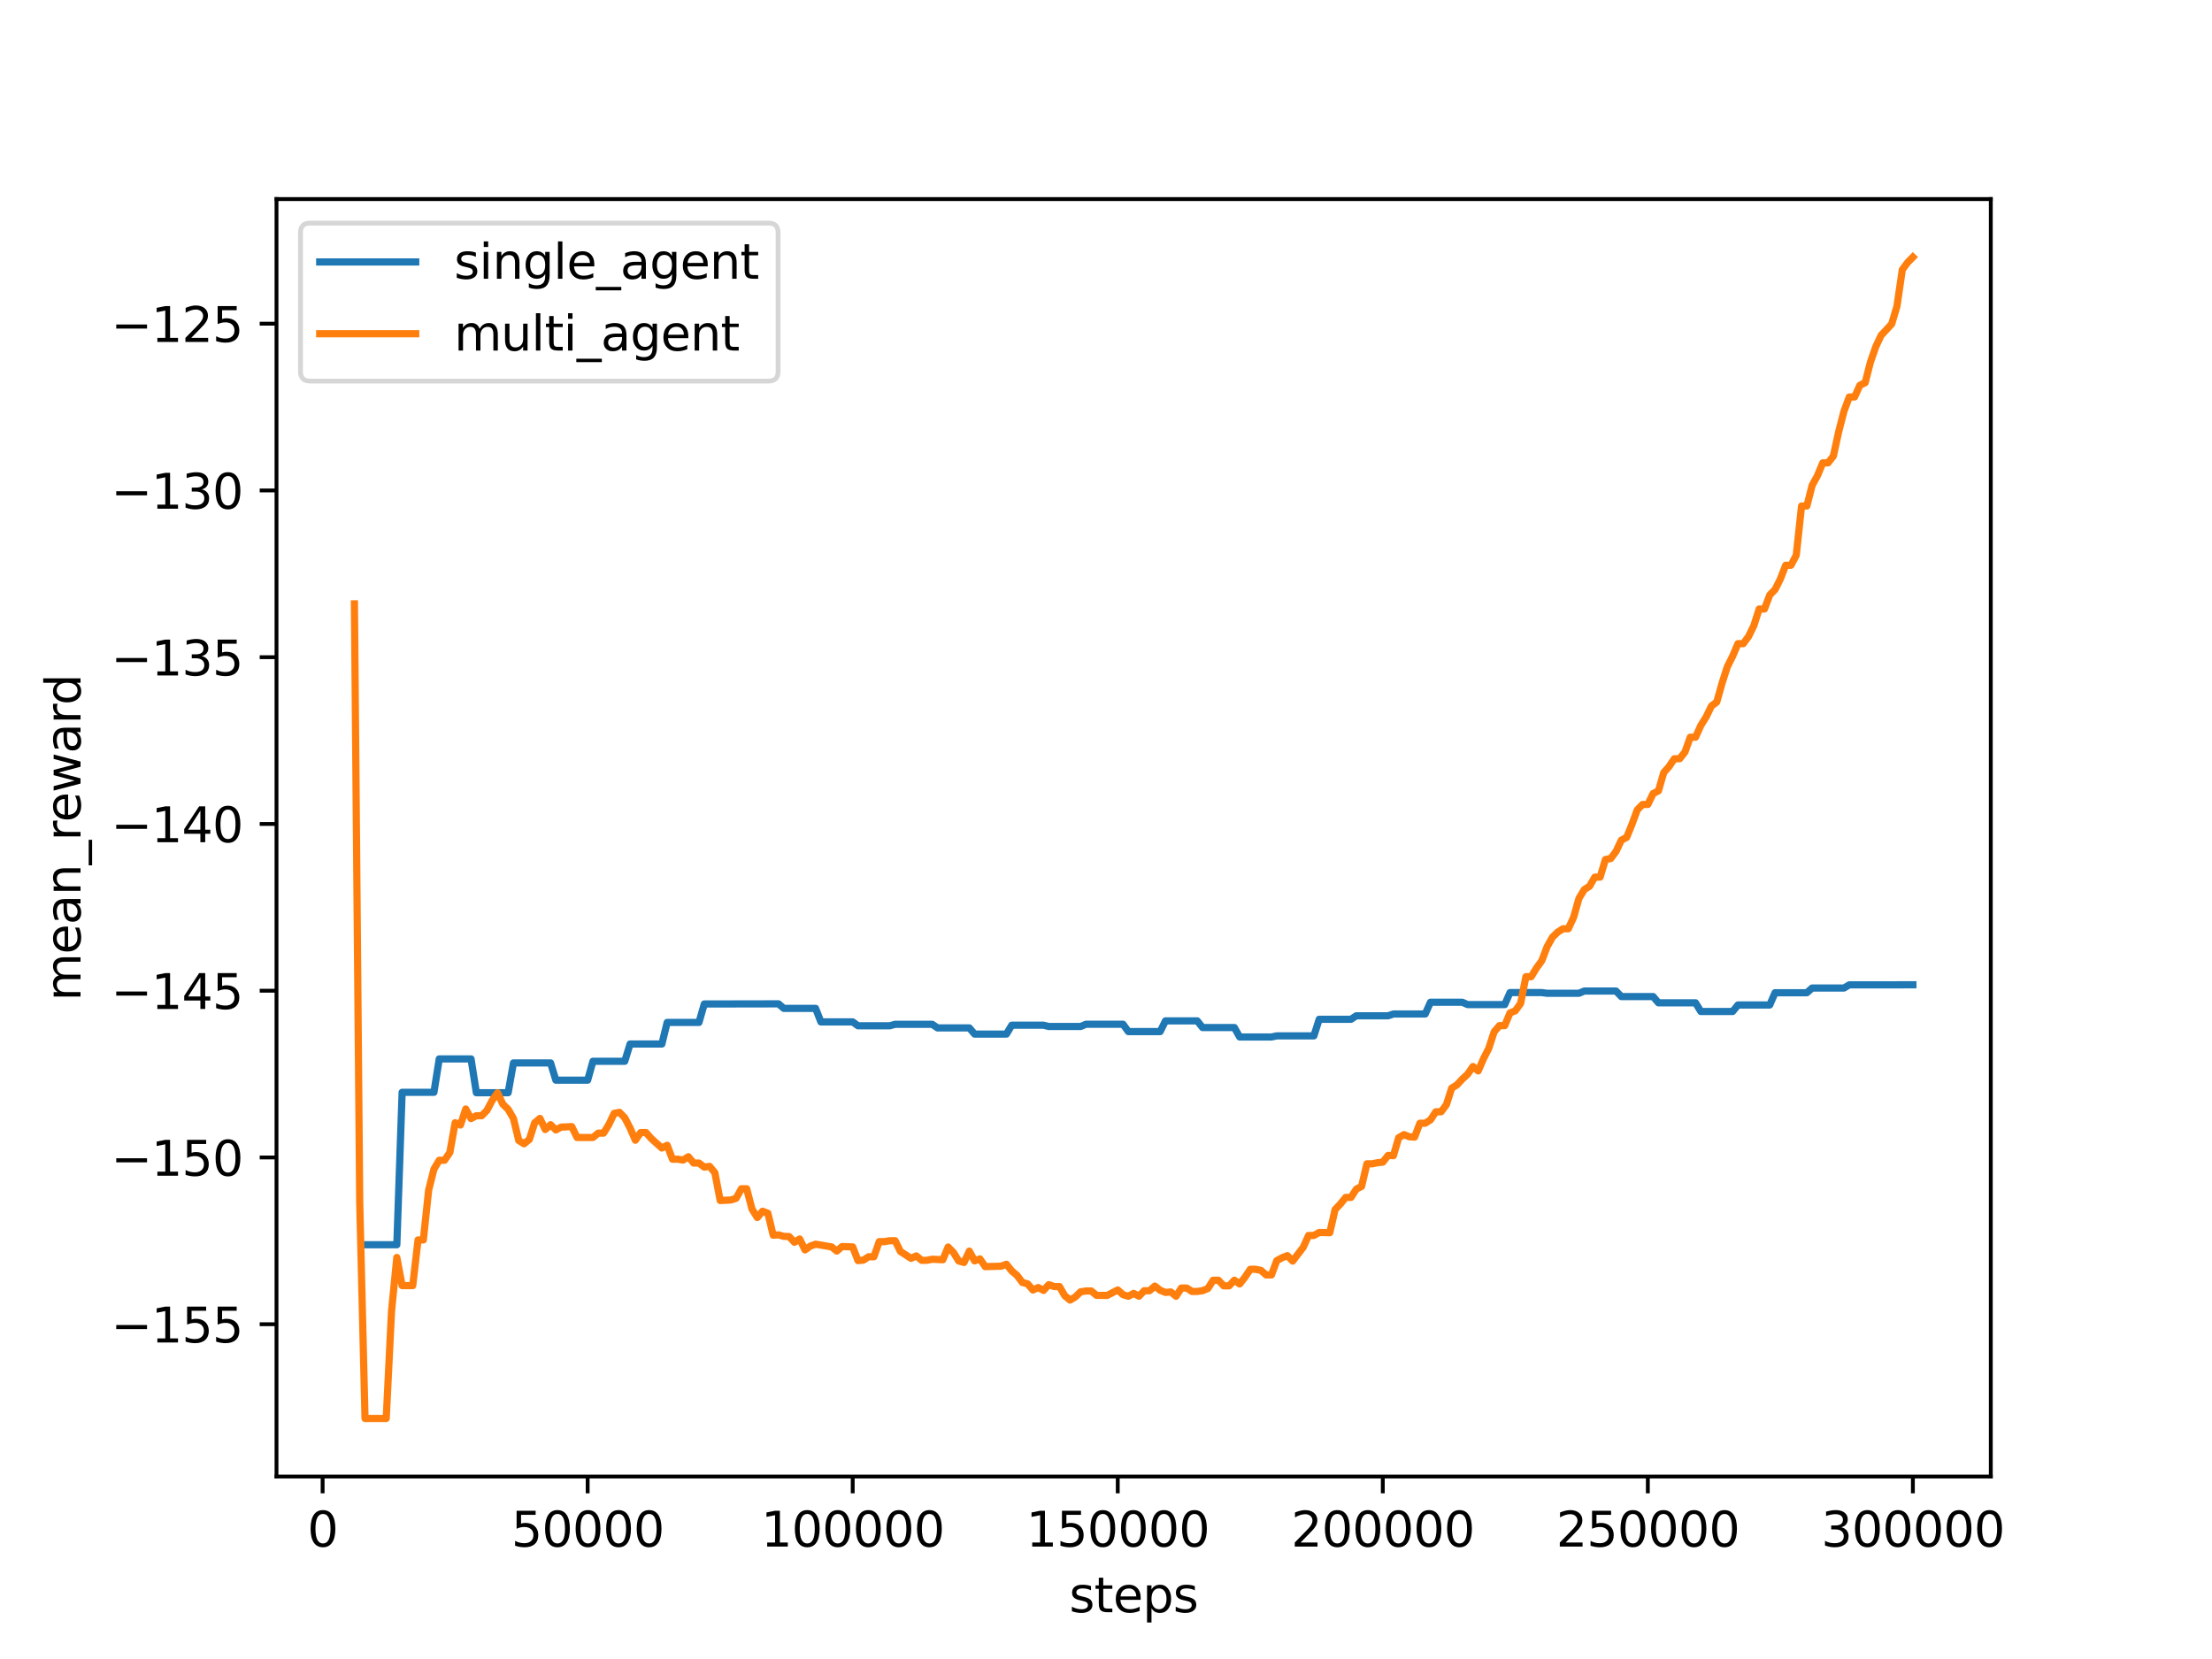 <?xml version="1.0" encoding="utf-8" standalone="no"?>
<!DOCTYPE svg PUBLIC "-//W3C//DTD SVG 1.1//EN"
  "http://www.w3.org/Graphics/SVG/1.1/DTD/svg11.dtd">
<svg xmlns:xlink="http://www.w3.org/1999/xlink" width="460.8pt" height="345.6pt" viewBox="0 0 460.8 345.6" xmlns="http://www.w3.org/2000/svg" version="1.1">
 <defs>
  <style type="text/css">*{stroke-linejoin: round; stroke-linecap: butt}</style>
 </defs>
 <g id="figure_1">
  <g id="patch_1">
   <path d="M 0 345.6 
L 460.8 345.6 
L 460.8 0 
L 0 0 
z
" style="fill: #ffffff"/>
  </g>
  <g id="axes_1">
   <g id="patch_2">
    <path d="M 57.6 307.584 
L 414.72 307.584 
L 414.72 41.472 
L 57.6 41.472 
z
" style="fill: #ffffff"/>
   </g>
   <g id="matplotlib.axis_1">
    <g id="xtick_1">
     <g id="line2d_1">
      <defs>
       <path id="m9f1ada7e0a" d="M 0 0 
L 0 3.5 
" style="stroke: #000000; stroke-width: 0.8"/>
      </defs>
      <g>
       <use xlink:href="#m9f1ada7e0a" x="67.207" y="307.584" style="stroke: #000000; stroke-width: 0.8"/>
      </g>
     </g>
     <g id="text_1">
      <!-- 0 -->
      <g transform="translate(64.026 322.182) scale(0.1 -0.1)">
       <defs>
        <path id="DejaVuSans-30" d="M 2034 4250 
Q 1547 4250 1301 3770 
Q 1056 3291 1056 2328 
Q 1056 1369 1301 889 
Q 1547 409 2034 409 
Q 2525 409 2770 889 
Q 3016 1369 3016 2328 
Q 3016 3291 2770 3770 
Q 2525 4250 2034 4250 
z
M 2034 4750 
Q 2819 4750 3233 4129 
Q 3647 3509 3647 2328 
Q 3647 1150 3233 529 
Q 2819 -91 2034 -91 
Q 1250 -91 836 529 
Q 422 1150 422 2328 
Q 422 3509 836 4129 
Q 1250 4750 2034 4750 
z
" transform="scale(0.016)"/>
       </defs>
       <use xlink:href="#DejaVuSans-30"/>
      </g>
     </g>
    </g>
    <g id="xtick_2">
     <g id="line2d_2">
      <g>
       <use xlink:href="#m9f1ada7e0a" x="122.42" y="307.584" style="stroke: #000000; stroke-width: 0.8"/>
      </g>
     </g>
     <g id="text_2">
      <!-- 50000 -->
      <g transform="translate(106.514 322.182) scale(0.1 -0.1)">
       <defs>
        <path id="DejaVuSans-35" d="M 691 4666 
L 3169 4666 
L 3169 4134 
L 1269 4134 
L 1269 2991 
Q 1406 3038 1543 3061 
Q 1681 3084 1819 3084 
Q 2600 3084 3056 2656 
Q 3513 2228 3513 1497 
Q 3513 744 3044 326 
Q 2575 -91 1722 -91 
Q 1428 -91 1123 -41 
Q 819 9 494 109 
L 494 744 
Q 775 591 1075 516 
Q 1375 441 1709 441 
Q 2250 441 2565 725 
Q 2881 1009 2881 1497 
Q 2881 1984 2565 2268 
Q 2250 2553 1709 2553 
Q 1456 2553 1204 2497 
Q 953 2441 691 2322 
L 691 4666 
z
" transform="scale(0.016)"/>
       </defs>
       <use xlink:href="#DejaVuSans-35"/>
       <use xlink:href="#DejaVuSans-30" x="63.623"/>
       <use xlink:href="#DejaVuSans-30" x="127.246"/>
       <use xlink:href="#DejaVuSans-30" x="190.869"/>
       <use xlink:href="#DejaVuSans-30" x="254.492"/>
      </g>
     </g>
    </g>
    <g id="xtick_3">
     <g id="line2d_3">
      <g>
       <use xlink:href="#m9f1ada7e0a" x="177.634" y="307.584" style="stroke: #000000; stroke-width: 0.8"/>
      </g>
     </g>
     <g id="text_3">
      <!-- 100000 -->
      <g transform="translate(158.546 322.182) scale(0.1 -0.1)">
       <defs>
        <path id="DejaVuSans-31" d="M 794 531 
L 1825 531 
L 1825 4091 
L 703 3866 
L 703 4441 
L 1819 4666 
L 2450 4666 
L 2450 531 
L 3481 531 
L 3481 0 
L 794 0 
L 794 531 
z
" transform="scale(0.016)"/>
       </defs>
       <use xlink:href="#DejaVuSans-31"/>
       <use xlink:href="#DejaVuSans-30" x="63.623"/>
       <use xlink:href="#DejaVuSans-30" x="127.246"/>
       <use xlink:href="#DejaVuSans-30" x="190.869"/>
       <use xlink:href="#DejaVuSans-30" x="254.492"/>
       <use xlink:href="#DejaVuSans-30" x="318.115"/>
      </g>
     </g>
    </g>
    <g id="xtick_4">
     <g id="line2d_4">
      <g>
       <use xlink:href="#m9f1ada7e0a" x="232.847" y="307.584" style="stroke: #000000; stroke-width: 0.8"/>
      </g>
     </g>
     <g id="text_4">
      <!-- 150000 -->
      <g transform="translate(213.76 322.182) scale(0.1 -0.1)">
       <use xlink:href="#DejaVuSans-31"/>
       <use xlink:href="#DejaVuSans-35" x="63.623"/>
       <use xlink:href="#DejaVuSans-30" x="127.246"/>
       <use xlink:href="#DejaVuSans-30" x="190.869"/>
       <use xlink:href="#DejaVuSans-30" x="254.492"/>
       <use xlink:href="#DejaVuSans-30" x="318.115"/>
      </g>
     </g>
    </g>
    <g id="xtick_5">
     <g id="line2d_5">
      <g>
       <use xlink:href="#m9f1ada7e0a" x="288.061" y="307.584" style="stroke: #000000; stroke-width: 0.8"/>
      </g>
     </g>
     <g id="text_5">
      <!-- 200000 -->
      <g transform="translate(268.973 322.182) scale(0.1 -0.1)">
       <defs>
        <path id="DejaVuSans-32" d="M 1228 531 
L 3431 531 
L 3431 0 
L 469 0 
L 469 531 
Q 828 903 1448 1529 
Q 2069 2156 2228 2338 
Q 2531 2678 2651 2914 
Q 2772 3150 2772 3378 
Q 2772 3750 2511 3984 
Q 2250 4219 1831 4219 
Q 1534 4219 1204 4116 
Q 875 4013 500 3803 
L 500 4441 
Q 881 4594 1212 4672 
Q 1544 4750 1819 4750 
Q 2544 4750 2975 4387 
Q 3406 4025 3406 3419 
Q 3406 3131 3298 2873 
Q 3191 2616 2906 2266 
Q 2828 2175 2409 1742 
Q 1991 1309 1228 531 
z
" transform="scale(0.016)"/>
       </defs>
       <use xlink:href="#DejaVuSans-32"/>
       <use xlink:href="#DejaVuSans-30" x="63.623"/>
       <use xlink:href="#DejaVuSans-30" x="127.246"/>
       <use xlink:href="#DejaVuSans-30" x="190.869"/>
       <use xlink:href="#DejaVuSans-30" x="254.492"/>
       <use xlink:href="#DejaVuSans-30" x="318.115"/>
      </g>
     </g>
    </g>
    <g id="xtick_6">
     <g id="line2d_6">
      <g>
       <use xlink:href="#m9f1ada7e0a" x="343.274" y="307.584" style="stroke: #000000; stroke-width: 0.8"/>
      </g>
     </g>
     <g id="text_6">
      <!-- 250000 -->
      <g transform="translate(324.186 322.182) scale(0.1 -0.1)">
       <use xlink:href="#DejaVuSans-32"/>
       <use xlink:href="#DejaVuSans-35" x="63.623"/>
       <use xlink:href="#DejaVuSans-30" x="127.246"/>
       <use xlink:href="#DejaVuSans-30" x="190.869"/>
       <use xlink:href="#DejaVuSans-30" x="254.492"/>
       <use xlink:href="#DejaVuSans-30" x="318.115"/>
      </g>
     </g>
    </g>
    <g id="xtick_7">
     <g id="line2d_7">
      <g>
       <use xlink:href="#m9f1ada7e0a" x="398.487" y="307.584" style="stroke: #000000; stroke-width: 0.8"/>
      </g>
     </g>
     <g id="text_7">
      <!-- 300000 -->
      <g transform="translate(379.4 322.182) scale(0.1 -0.1)">
       <defs>
        <path id="DejaVuSans-33" d="M 2597 2516 
Q 3050 2419 3304 2112 
Q 3559 1806 3559 1356 
Q 3559 666 3084 287 
Q 2609 -91 1734 -91 
Q 1441 -91 1130 -33 
Q 819 25 488 141 
L 488 750 
Q 750 597 1062 519 
Q 1375 441 1716 441 
Q 2309 441 2620 675 
Q 2931 909 2931 1356 
Q 2931 1769 2642 2001 
Q 2353 2234 1838 2234 
L 1294 2234 
L 1294 2753 
L 1863 2753 
Q 2328 2753 2575 2939 
Q 2822 3125 2822 3475 
Q 2822 3834 2567 4026 
Q 2313 4219 1838 4219 
Q 1578 4219 1281 4162 
Q 984 4106 628 3988 
L 628 4550 
Q 988 4650 1302 4700 
Q 1616 4750 1894 4750 
Q 2613 4750 3031 4423 
Q 3450 4097 3450 3541 
Q 3450 3153 3228 2886 
Q 3006 2619 2597 2516 
z
" transform="scale(0.016)"/>
       </defs>
       <use xlink:href="#DejaVuSans-33"/>
       <use xlink:href="#DejaVuSans-30" x="63.623"/>
       <use xlink:href="#DejaVuSans-30" x="127.246"/>
       <use xlink:href="#DejaVuSans-30" x="190.869"/>
       <use xlink:href="#DejaVuSans-30" x="254.492"/>
       <use xlink:href="#DejaVuSans-30" x="318.115"/>
      </g>
     </g>
    </g>
    <g id="text_8">
     <!-- steps -->
     <g transform="translate(222.74 335.861) scale(0.1 -0.1)">
      <defs>
       <path id="DejaVuSans-73" d="M 2834 3397 
L 2834 2853 
Q 2591 2978 2328 3040 
Q 2066 3103 1784 3103 
Q 1356 3103 1142 2972 
Q 928 2841 928 2578 
Q 928 2378 1081 2264 
Q 1234 2150 1697 2047 
L 1894 2003 
Q 2506 1872 2764 1633 
Q 3022 1394 3022 966 
Q 3022 478 2636 193 
Q 2250 -91 1575 -91 
Q 1294 -91 989 -36 
Q 684 19 347 128 
L 347 722 
Q 666 556 975 473 
Q 1284 391 1588 391 
Q 1994 391 2212 530 
Q 2431 669 2431 922 
Q 2431 1156 2273 1281 
Q 2116 1406 1581 1522 
L 1381 1569 
Q 847 1681 609 1914 
Q 372 2147 372 2553 
Q 372 3047 722 3315 
Q 1072 3584 1716 3584 
Q 2034 3584 2315 3537 
Q 2597 3491 2834 3397 
z
" transform="scale(0.016)"/>
       <path id="DejaVuSans-74" d="M 1172 4494 
L 1172 3500 
L 2356 3500 
L 2356 3053 
L 1172 3053 
L 1172 1153 
Q 1172 725 1289 603 
Q 1406 481 1766 481 
L 2356 481 
L 2356 0 
L 1766 0 
Q 1100 0 847 248 
Q 594 497 594 1153 
L 594 3053 
L 172 3053 
L 172 3500 
L 594 3500 
L 594 4494 
L 1172 4494 
z
" transform="scale(0.016)"/>
       <path id="DejaVuSans-65" d="M 3597 1894 
L 3597 1613 
L 953 1613 
Q 991 1019 1311 708 
Q 1631 397 2203 397 
Q 2534 397 2845 478 
Q 3156 559 3463 722 
L 3463 178 
Q 3153 47 2828 -22 
Q 2503 -91 2169 -91 
Q 1331 -91 842 396 
Q 353 884 353 1716 
Q 353 2575 817 3079 
Q 1281 3584 2069 3584 
Q 2775 3584 3186 3129 
Q 3597 2675 3597 1894 
z
M 3022 2063 
Q 3016 2534 2758 2815 
Q 2500 3097 2075 3097 
Q 1594 3097 1305 2825 
Q 1016 2553 972 2059 
L 3022 2063 
z
" transform="scale(0.016)"/>
       <path id="DejaVuSans-70" d="M 1159 525 
L 1159 -1331 
L 581 -1331 
L 581 3500 
L 1159 3500 
L 1159 2969 
Q 1341 3281 1617 3432 
Q 1894 3584 2278 3584 
Q 2916 3584 3314 3078 
Q 3713 2572 3713 1747 
Q 3713 922 3314 415 
Q 2916 -91 2278 -91 
Q 1894 -91 1617 61 
Q 1341 213 1159 525 
z
M 3116 1747 
Q 3116 2381 2855 2742 
Q 2594 3103 2138 3103 
Q 1681 3103 1420 2742 
Q 1159 2381 1159 1747 
Q 1159 1113 1420 752 
Q 1681 391 2138 391 
Q 2594 391 2855 752 
Q 3116 1113 3116 1747 
z
" transform="scale(0.016)"/>
      </defs>
      <use xlink:href="#DejaVuSans-73"/>
      <use xlink:href="#DejaVuSans-74" x="52.1"/>
      <use xlink:href="#DejaVuSans-65" x="91.309"/>
      <use xlink:href="#DejaVuSans-70" x="152.832"/>
      <use xlink:href="#DejaVuSans-73" x="216.309"/>
     </g>
    </g>
   </g>
   <g id="matplotlib.axis_2">
    <g id="ytick_1">
     <g id="line2d_8">
      <defs>
       <path id="m9e0a498b1d" d="M 0 0 
L -3.5 0 
" style="stroke: #000000; stroke-width: 0.8"/>
      </defs>
      <g>
       <use xlink:href="#m9e0a498b1d" x="57.6" y="275.861" style="stroke: #000000; stroke-width: 0.8"/>
      </g>
     </g>
     <g id="text_9">
      <!-- −155 -->
      <g transform="translate(23.133 279.66) scale(0.1 -0.1)">
       <defs>
        <path id="DejaVuSans-2212" d="M 678 2272 
L 4684 2272 
L 4684 1741 
L 678 1741 
L 678 2272 
z
" transform="scale(0.016)"/>
       </defs>
       <use xlink:href="#DejaVuSans-2212"/>
       <use xlink:href="#DejaVuSans-31" x="83.789"/>
       <use xlink:href="#DejaVuSans-35" x="147.412"/>
       <use xlink:href="#DejaVuSans-35" x="211.035"/>
      </g>
     </g>
    </g>
    <g id="ytick_2">
     <g id="line2d_9">
      <g>
       <use xlink:href="#m9e0a498b1d" x="57.6" y="241.124" style="stroke: #000000; stroke-width: 0.8"/>
      </g>
     </g>
     <g id="text_10">
      <!-- −150 -->
      <g transform="translate(23.133 244.923) scale(0.1 -0.1)">
       <use xlink:href="#DejaVuSans-2212"/>
       <use xlink:href="#DejaVuSans-31" x="83.789"/>
       <use xlink:href="#DejaVuSans-35" x="147.412"/>
       <use xlink:href="#DejaVuSans-30" x="211.035"/>
      </g>
     </g>
    </g>
    <g id="ytick_3">
     <g id="line2d_10">
      <g>
       <use xlink:href="#m9e0a498b1d" x="57.6" y="206.386" style="stroke: #000000; stroke-width: 0.8"/>
      </g>
     </g>
     <g id="text_11">
      <!-- −145 -->
      <g transform="translate(23.133 210.185) scale(0.1 -0.1)">
       <defs>
        <path id="DejaVuSans-34" d="M 2419 4116 
L 825 1625 
L 2419 1625 
L 2419 4116 
z
M 2253 4666 
L 3047 4666 
L 3047 1625 
L 3713 1625 
L 3713 1100 
L 3047 1100 
L 3047 0 
L 2419 0 
L 2419 1100 
L 313 1100 
L 313 1709 
L 2253 4666 
z
" transform="scale(0.016)"/>
       </defs>
       <use xlink:href="#DejaVuSans-2212"/>
       <use xlink:href="#DejaVuSans-31" x="83.789"/>
       <use xlink:href="#DejaVuSans-34" x="147.412"/>
       <use xlink:href="#DejaVuSans-35" x="211.035"/>
      </g>
     </g>
    </g>
    <g id="ytick_4">
     <g id="line2d_11">
      <g>
       <use xlink:href="#m9e0a498b1d" x="57.6" y="171.648" style="stroke: #000000; stroke-width: 0.8"/>
      </g>
     </g>
     <g id="text_12">
      <!-- −140 -->
      <g transform="translate(23.133 175.447) scale(0.1 -0.1)">
       <use xlink:href="#DejaVuSans-2212"/>
       <use xlink:href="#DejaVuSans-31" x="83.789"/>
       <use xlink:href="#DejaVuSans-34" x="147.412"/>
       <use xlink:href="#DejaVuSans-30" x="211.035"/>
      </g>
     </g>
    </g>
    <g id="ytick_5">
     <g id="line2d_12">
      <g>
       <use xlink:href="#m9e0a498b1d" x="57.6" y="136.911" style="stroke: #000000; stroke-width: 0.8"/>
      </g>
     </g>
     <g id="text_13">
      <!-- −135 -->
      <g transform="translate(23.133 140.71) scale(0.1 -0.1)">
       <use xlink:href="#DejaVuSans-2212"/>
       <use xlink:href="#DejaVuSans-31" x="83.789"/>
       <use xlink:href="#DejaVuSans-33" x="147.412"/>
       <use xlink:href="#DejaVuSans-35" x="211.035"/>
      </g>
     </g>
    </g>
    <g id="ytick_6">
     <g id="line2d_13">
      <g>
       <use xlink:href="#m9e0a498b1d" x="57.6" y="102.173" style="stroke: #000000; stroke-width: 0.8"/>
      </g>
     </g>
     <g id="text_14">
      <!-- −130 -->
      <g transform="translate(23.133 105.972) scale(0.1 -0.1)">
       <use xlink:href="#DejaVuSans-2212"/>
       <use xlink:href="#DejaVuSans-31" x="83.789"/>
       <use xlink:href="#DejaVuSans-33" x="147.412"/>
       <use xlink:href="#DejaVuSans-30" x="211.035"/>
      </g>
     </g>
    </g>
    <g id="ytick_7">
     <g id="line2d_14">
      <g>
       <use xlink:href="#m9e0a498b1d" x="57.6" y="67.435" style="stroke: #000000; stroke-width: 0.8"/>
      </g>
     </g>
     <g id="text_15">
      <!-- −125 -->
      <g transform="translate(23.133 71.234) scale(0.1 -0.1)">
       <use xlink:href="#DejaVuSans-2212"/>
       <use xlink:href="#DejaVuSans-31" x="83.789"/>
       <use xlink:href="#DejaVuSans-32" x="147.412"/>
       <use xlink:href="#DejaVuSans-35" x="211.035"/>
      </g>
     </g>
    </g>
    <g id="text_16">
     <!-- mean_reward -->
     <g transform="translate(16.775 208.523) rotate(-90) scale(0.1 -0.1)">
      <defs>
       <path id="DejaVuSans-6d" d="M 3328 2828 
Q 3544 3216 3844 3400 
Q 4144 3584 4550 3584 
Q 5097 3584 5394 3201 
Q 5691 2819 5691 2113 
L 5691 0 
L 5113 0 
L 5113 2094 
Q 5113 2597 4934 2840 
Q 4756 3084 4391 3084 
Q 3944 3084 3684 2787 
Q 3425 2491 3425 1978 
L 3425 0 
L 2847 0 
L 2847 2094 
Q 2847 2600 2669 2842 
Q 2491 3084 2119 3084 
Q 1678 3084 1418 2786 
Q 1159 2488 1159 1978 
L 1159 0 
L 581 0 
L 581 3500 
L 1159 3500 
L 1159 2956 
Q 1356 3278 1631 3431 
Q 1906 3584 2284 3584 
Q 2666 3584 2933 3390 
Q 3200 3197 3328 2828 
z
" transform="scale(0.016)"/>
       <path id="DejaVuSans-61" d="M 2194 1759 
Q 1497 1759 1228 1600 
Q 959 1441 959 1056 
Q 959 750 1161 570 
Q 1363 391 1709 391 
Q 2188 391 2477 730 
Q 2766 1069 2766 1631 
L 2766 1759 
L 2194 1759 
z
M 3341 1997 
L 3341 0 
L 2766 0 
L 2766 531 
Q 2569 213 2275 61 
Q 1981 -91 1556 -91 
Q 1019 -91 701 211 
Q 384 513 384 1019 
Q 384 1609 779 1909 
Q 1175 2209 1959 2209 
L 2766 2209 
L 2766 2266 
Q 2766 2663 2505 2880 
Q 2244 3097 1772 3097 
Q 1472 3097 1187 3025 
Q 903 2953 641 2809 
L 641 3341 
Q 956 3463 1253 3523 
Q 1550 3584 1831 3584 
Q 2591 3584 2966 3190 
Q 3341 2797 3341 1997 
z
" transform="scale(0.016)"/>
       <path id="DejaVuSans-6e" d="M 3513 2113 
L 3513 0 
L 2938 0 
L 2938 2094 
Q 2938 2591 2744 2837 
Q 2550 3084 2163 3084 
Q 1697 3084 1428 2787 
Q 1159 2491 1159 1978 
L 1159 0 
L 581 0 
L 581 3500 
L 1159 3500 
L 1159 2956 
Q 1366 3272 1645 3428 
Q 1925 3584 2291 3584 
Q 2894 3584 3203 3211 
Q 3513 2838 3513 2113 
z
" transform="scale(0.016)"/>
       <path id="DejaVuSans-5f" d="M 3263 -1063 
L 3263 -1509 
L -63 -1509 
L -63 -1063 
L 3263 -1063 
z
" transform="scale(0.016)"/>
       <path id="DejaVuSans-72" d="M 2631 2963 
Q 2534 3019 2420 3045 
Q 2306 3072 2169 3072 
Q 1681 3072 1420 2755 
Q 1159 2438 1159 1844 
L 1159 0 
L 581 0 
L 581 3500 
L 1159 3500 
L 1159 2956 
Q 1341 3275 1631 3429 
Q 1922 3584 2338 3584 
Q 2397 3584 2469 3576 
Q 2541 3569 2628 3553 
L 2631 2963 
z
" transform="scale(0.016)"/>
       <path id="DejaVuSans-77" d="M 269 3500 
L 844 3500 
L 1563 769 
L 2278 3500 
L 2956 3500 
L 3675 769 
L 4391 3500 
L 4966 3500 
L 4050 0 
L 3372 0 
L 2619 2869 
L 1863 0 
L 1184 0 
L 269 3500 
z
" transform="scale(0.016)"/>
       <path id="DejaVuSans-64" d="M 2906 2969 
L 2906 4863 
L 3481 4863 
L 3481 0 
L 2906 0 
L 2906 525 
Q 2725 213 2448 61 
Q 2172 -91 1784 -91 
Q 1150 -91 751 415 
Q 353 922 353 1747 
Q 353 2572 751 3078 
Q 1150 3584 1784 3584 
Q 2172 3584 2448 3432 
Q 2725 3281 2906 2969 
z
M 947 1747 
Q 947 1113 1208 752 
Q 1469 391 1925 391 
Q 2381 391 2643 752 
Q 2906 1113 2906 1747 
Q 2906 2381 2643 2742 
Q 2381 3103 1925 3103 
Q 1469 3103 1208 2742 
Q 947 2381 947 1747 
z
" transform="scale(0.016)"/>
      </defs>
      <use xlink:href="#DejaVuSans-6d"/>
      <use xlink:href="#DejaVuSans-65" x="97.412"/>
      <use xlink:href="#DejaVuSans-61" x="158.936"/>
      <use xlink:href="#DejaVuSans-6e" x="220.215"/>
      <use xlink:href="#DejaVuSans-5f" x="283.594"/>
      <use xlink:href="#DejaVuSans-72" x="333.594"/>
      <use xlink:href="#DejaVuSans-65" x="372.457"/>
      <use xlink:href="#DejaVuSans-77" x="433.98"/>
      <use xlink:href="#DejaVuSans-61" x="515.768"/>
      <use xlink:href="#DejaVuSans-72" x="577.047"/>
      <use xlink:href="#DejaVuSans-64" x="616.41"/>
     </g>
    </g>
   </g>
   <g id="line2d_15">
    <path d="M 76.041 259.303 
L 82.667 259.303 
L 83.771 227.547 
L 90.397 227.547 
L 91.501 220.59 
L 98.127 220.59 
L 99.231 227.634 
L 105.856 227.634 
L 106.961 221.427 
L 114.691 221.427 
L 115.795 225.019 
L 122.42 225.019 
L 123.525 221.083 
L 130.15 221.083 
L 131.255 217.487 
L 137.88 217.487 
L 138.984 212.992 
L 145.61 212.992 
L 146.714 209.148 
L 162.174 209.118 
L 163.278 210.062 
L 169.904 210.062 
L 171.008 212.884 
L 177.634 212.884 
L 178.738 213.689 
L 185.364 213.689 
L 186.468 213.376 
L 194.198 213.376 
L 195.302 214.133 
L 201.928 214.133 
L 203.032 215.418 
L 209.658 215.418 
L 210.762 213.571 
L 217.387 213.571 
L 218.492 213.839 
L 225.117 213.839 
L 226.222 213.371 
L 233.951 213.371 
L 235.056 214.899 
L 241.681 214.899 
L 242.786 212.67 
L 249.411 212.67 
L 250.515 214.058 
L 257.141 214.058 
L 258.245 216.021 
L 264.871 216.021 
L 265.975 215.793 
L 273.705 215.793 
L 274.809 212.335 
L 281.435 212.335 
L 282.539 211.608 
L 289.165 211.608 
L 290.269 211.235 
L 296.895 211.235 
L 297.999 208.785 
L 304.625 208.785 
L 305.729 209.274 
L 313.459 209.274 
L 314.563 206.773 
L 321.189 206.773 
L 322.293 206.923 
L 328.918 206.923 
L 330.023 206.455 
L 336.648 206.455 
L 337.753 207.604 
L 344.378 207.604 
L 345.482 208.903 
L 353.212 208.903 
L 354.317 210.717 
L 360.942 210.717 
L 362.046 209.357 
L 368.672 209.357 
L 369.776 206.803 
L 376.402 206.803 
L 377.506 205.825 
L 384.132 205.825 
L 385.236 205.165 
L 398.487 205.152 
L 398.487 205.152 
" clip-path="url(#p88dce3da2f)" style="fill: none; stroke: #1f77b4; stroke-width: 1.5; stroke-linecap: square"/>
   </g>
   <g id="line2d_16">
    <path d="M 73.833 125.794 
L 74.937 250.445 
L 76.041 295.488 
L 80.458 295.488 
L 81.563 273.14 
L 82.667 261.955 
L 83.771 267.814 
L 85.98 267.814 
L 87.084 258.303 
L 88.188 258.303 
L 89.292 247.937 
L 90.397 243.555 
L 91.501 241.703 
L 92.605 241.703 
L 93.71 240.09 
L 94.814 233.887 
L 95.918 234.358 
L 97.022 231.025 
L 98.127 233.019 
L 99.231 232.429 
L 100.335 232.429 
L 101.439 231.314 
L 102.544 229.214 
L 103.648 227.653 
L 104.752 230.025 
L 105.856 231.089 
L 106.961 233.007 
L 108.065 237.587 
L 109.169 238.272 
L 110.274 237.366 
L 111.378 233.906 
L 112.482 232.988 
L 113.586 235.299 
L 114.691 234.296 
L 115.795 235.389 
L 116.899 234.8 
L 119.108 234.696 
L 120.212 236.959 
L 123.525 236.956 
L 124.629 236.052 
L 125.733 236.052 
L 126.838 234.251 
L 127.942 231.93 
L 129.046 231.72 
L 130.15 232.856 
L 131.255 234.99 
L 132.359 237.527 
L 133.463 235.931 
L 134.567 235.931 
L 135.672 237.186 
L 137.88 239.156 
L 138.984 238.586 
L 140.089 241.481 
L 141.193 241.481 
L 142.297 241.659 
L 143.402 240.969 
L 144.506 242.287 
L 145.61 242.287 
L 146.714 243.134 
L 147.819 242.973 
L 148.923 244.307 
L 150.027 250.091 
L 152.236 249.982 
L 153.34 249.63 
L 154.444 247.643 
L 155.548 247.643 
L 156.653 251.867 
L 157.757 253.627 
L 158.861 252.319 
L 159.966 252.746 
L 161.07 257.317 
L 162.174 257.252 
L 163.278 257.554 
L 164.383 257.592 
L 165.487 258.787 
L 166.591 258.108 
L 167.695 260.382 
L 168.8 259.585 
L 169.904 259.19 
L 173.217 259.747 
L 174.321 260.619 
L 175.425 259.677 
L 177.634 259.754 
L 178.738 262.613 
L 179.842 262.516 
L 180.947 261.805 
L 182.051 261.805 
L 183.155 258.656 
L 184.259 258.656 
L 185.364 258.461 
L 186.468 258.461 
L 187.572 260.702 
L 189.781 262.131 
L 190.885 261.629 
L 191.989 262.546 
L 193.094 262.546 
L 194.198 262.321 
L 196.406 262.432 
L 197.511 259.778 
L 198.615 260.915 
L 199.719 262.684 
L 200.823 262.992 
L 201.928 260.63 
L 203.032 262.665 
L 204.136 262.252 
L 205.241 263.862 
L 208.553 263.771 
L 209.658 263.369 
L 210.762 264.761 
L 211.866 265.677 
L 212.97 267.161 
L 214.075 267.455 
L 215.179 268.738 
L 216.283 268.218 
L 217.387 268.814 
L 218.492 267.611 
L 219.596 268.009 
L 220.7 268.009 
L 221.805 269.913 
L 222.909 270.826 
L 224.013 270.171 
L 225.117 269.107 
L 226.222 268.937 
L 227.326 268.937 
L 228.43 269.849 
L 230.639 269.858 
L 232.847 268.726 
L 233.951 269.71 
L 235.056 270.035 
L 236.16 269.434 
L 237.264 270.025 
L 238.369 268.882 
L 239.473 268.882 
L 240.577 267.915 
L 241.681 268.782 
L 242.786 269.237 
L 243.89 269.132 
L 244.994 270.031 
L 246.098 268.32 
L 247.203 268.32 
L 248.307 269.03 
L 249.411 269.03 
L 250.515 268.876 
L 251.62 268.42 
L 252.724 266.703 
L 253.828 266.703 
L 254.933 267.87 
L 256.037 267.87 
L 257.141 266.694 
L 258.245 267.476 
L 259.35 266.072 
L 260.454 264.417 
L 261.558 264.417 
L 262.662 264.639 
L 263.767 265.591 
L 264.871 265.591 
L 265.975 262.606 
L 267.079 262.015 
L 268.184 261.574 
L 269.288 262.706 
L 271.497 259.81 
L 272.601 257.367 
L 273.705 257.367 
L 274.809 256.749 
L 277.018 256.797 
L 278.122 251.974 
L 279.226 250.811 
L 280.331 249.443 
L 281.435 249.443 
L 282.539 247.718 
L 283.643 247.148 
L 284.748 242.447 
L 285.852 242.447 
L 286.956 242.208 
L 288.061 242.097 
L 289.165 240.69 
L 290.269 240.753 
L 291.373 237.006 
L 292.478 236.362 
L 293.582 236.809 
L 294.686 236.881 
L 295.79 233.988 
L 296.895 233.988 
L 297.999 233.289 
L 299.103 231.605 
L 300.207 231.605 
L 301.312 230.121 
L 302.416 226.682 
L 303.52 225.987 
L 304.625 224.799 
L 305.729 223.776 
L 306.833 222.18 
L 307.937 223.092 
L 309.042 220.54 
L 310.146 218.37 
L 311.25 214.966 
L 312.354 213.658 
L 313.459 213.658 
L 314.563 211.011 
L 315.667 210.568 
L 316.772 209.031 
L 317.876 203.463 
L 318.98 203.463 
L 320.084 201.643 
L 321.189 200.126 
L 322.293 197.215 
L 323.397 195.249 
L 324.501 194.17 
L 325.606 193.475 
L 326.71 193.475 
L 327.814 191.085 
L 328.918 187.171 
L 330.023 185.326 
L 331.127 184.619 
L 332.231 182.718 
L 333.336 182.718 
L 334.44 179.054 
L 335.544 178.844 
L 336.648 177.373 
L 337.753 175.022 
L 338.857 174.448 
L 339.961 171.746 
L 341.065 168.726 
L 342.17 167.589 
L 343.274 167.589 
L 344.378 165.303 
L 345.482 164.749 
L 346.587 160.94 
L 347.691 159.696 
L 348.795 158.057 
L 349.9 158.057 
L 351.004 156.669 
L 352.108 153.573 
L 353.212 153.573 
L 354.317 151.114 
L 355.421 149.349 
L 356.525 147.077 
L 357.629 146.248 
L 358.734 142.323 
L 359.838 138.881 
L 360.942 136.691 
L 362.046 134.09 
L 363.151 134.09 
L 364.255 132.585 
L 365.359 130.331 
L 366.464 126.869 
L 367.568 126.869 
L 368.672 123.942 
L 369.776 122.816 
L 370.881 120.623 
L 371.985 117.754 
L 373.089 117.754 
L 374.193 115.667 
L 375.298 105.406 
L 376.402 105.406 
L 377.506 101.094 
L 378.61 99.091 
L 379.715 96.425 
L 380.819 96.425 
L 381.923 95.005 
L 383.028 89.948 
L 384.132 85.666 
L 385.236 82.699 
L 386.34 82.699 
L 387.445 80.26 
L 388.549 79.721 
L 389.653 75.404 
L 390.757 72.236 
L 391.862 69.874 
L 394.07 67.498 
L 395.174 63.79 
L 396.279 56.196 
L 397.383 54.689 
L 398.487 53.568 
L 398.487 53.568 
" clip-path="url(#p88dce3da2f)" style="fill: none; stroke: #ff7f0e; stroke-width: 1.5; stroke-linecap: square"/>
   </g>
   <g id="patch_3">
    <path d="M 57.6 307.584 
L 57.6 41.472 
" style="fill: none; stroke: #000000; stroke-width: 0.8; stroke-linejoin: miter; stroke-linecap: square"/>
   </g>
   <g id="patch_4">
    <path d="M 414.72 307.584 
L 414.72 41.472 
" style="fill: none; stroke: #000000; stroke-width: 0.8; stroke-linejoin: miter; stroke-linecap: square"/>
   </g>
   <g id="patch_5">
    <path d="M 57.6 307.584 
L 414.72 307.584 
" style="fill: none; stroke: #000000; stroke-width: 0.8; stroke-linejoin: miter; stroke-linecap: square"/>
   </g>
   <g id="patch_6">
    <path d="M 57.6 41.472 
L 414.72 41.472 
" style="fill: none; stroke: #000000; stroke-width: 0.8; stroke-linejoin: miter; stroke-linecap: square"/>
   </g>
   <g id="legend_1">
    <g id="patch_7">
     <path d="M 64.6 79.385 
L 160.092 79.385 
Q 162.092 79.385 162.092 77.385 
L 162.092 48.472 
Q 162.092 46.472 160.092 46.472 
L 64.6 46.472 
Q 62.6 46.472 62.6 48.472 
L 62.6 77.385 
Q 62.6 79.385 64.6 79.385 
z
" style="fill: #ffffff; opacity: 0.8; stroke: #cccccc; stroke-linejoin: miter"/>
    </g>
    <g id="line2d_17">
     <path d="M 66.6 54.57 
L 76.6 54.57 
L 86.6 54.57 
" style="fill: none; stroke: #1f77b4; stroke-width: 1.5; stroke-linecap: square"/>
    </g>
    <g id="text_17">
     <!-- single_agent -->
     <g transform="translate(94.6 58.07) scale(0.1 -0.1)">
      <defs>
       <path id="DejaVuSans-69" d="M 603 3500 
L 1178 3500 
L 1178 0 
L 603 0 
L 603 3500 
z
M 603 4863 
L 1178 4863 
L 1178 4134 
L 603 4134 
L 603 4863 
z
" transform="scale(0.016)"/>
       <path id="DejaVuSans-67" d="M 2906 1791 
Q 2906 2416 2648 2759 
Q 2391 3103 1925 3103 
Q 1463 3103 1205 2759 
Q 947 2416 947 1791 
Q 947 1169 1205 825 
Q 1463 481 1925 481 
Q 2391 481 2648 825 
Q 2906 1169 2906 1791 
z
M 3481 434 
Q 3481 -459 3084 -895 
Q 2688 -1331 1869 -1331 
Q 1566 -1331 1297 -1286 
Q 1028 -1241 775 -1147 
L 775 -588 
Q 1028 -725 1275 -790 
Q 1522 -856 1778 -856 
Q 2344 -856 2625 -561 
Q 2906 -266 2906 331 
L 2906 616 
Q 2728 306 2450 153 
Q 2172 0 1784 0 
Q 1141 0 747 490 
Q 353 981 353 1791 
Q 353 2603 747 3093 
Q 1141 3584 1784 3584 
Q 2172 3584 2450 3431 
Q 2728 3278 2906 2969 
L 2906 3500 
L 3481 3500 
L 3481 434 
z
" transform="scale(0.016)"/>
       <path id="DejaVuSans-6c" d="M 603 4863 
L 1178 4863 
L 1178 0 
L 603 0 
L 603 4863 
z
" transform="scale(0.016)"/>
      </defs>
      <use xlink:href="#DejaVuSans-73"/>
      <use xlink:href="#DejaVuSans-69" x="52.1"/>
      <use xlink:href="#DejaVuSans-6e" x="79.883"/>
      <use xlink:href="#DejaVuSans-67" x="143.262"/>
      <use xlink:href="#DejaVuSans-6c" x="206.738"/>
      <use xlink:href="#DejaVuSans-65" x="234.521"/>
      <use xlink:href="#DejaVuSans-5f" x="296.045"/>
      <use xlink:href="#DejaVuSans-61" x="346.045"/>
      <use xlink:href="#DejaVuSans-67" x="407.324"/>
      <use xlink:href="#DejaVuSans-65" x="470.801"/>
      <use xlink:href="#DejaVuSans-6e" x="532.324"/>
      <use xlink:href="#DejaVuSans-74" x="595.703"/>
     </g>
    </g>
    <g id="line2d_18">
     <path d="M 66.6 69.527 
L 76.6 69.527 
L 86.6 69.527 
" style="fill: none; stroke: #ff7f0e; stroke-width: 1.5; stroke-linecap: square"/>
    </g>
    <g id="text_18">
     <!-- multi_agent -->
     <g transform="translate(94.6 73.027) scale(0.1 -0.1)">
      <defs>
       <path id="DejaVuSans-75" d="M 544 1381 
L 544 3500 
L 1119 3500 
L 1119 1403 
Q 1119 906 1312 657 
Q 1506 409 1894 409 
Q 2359 409 2629 706 
Q 2900 1003 2900 1516 
L 2900 3500 
L 3475 3500 
L 3475 0 
L 2900 0 
L 2900 538 
Q 2691 219 2414 64 
Q 2138 -91 1772 -91 
Q 1169 -91 856 284 
Q 544 659 544 1381 
z
M 1991 3584 
L 1991 3584 
z
" transform="scale(0.016)"/>
      </defs>
      <use xlink:href="#DejaVuSans-6d"/>
      <use xlink:href="#DejaVuSans-75" x="97.412"/>
      <use xlink:href="#DejaVuSans-6c" x="160.791"/>
      <use xlink:href="#DejaVuSans-74" x="188.574"/>
      <use xlink:href="#DejaVuSans-69" x="227.783"/>
      <use xlink:href="#DejaVuSans-5f" x="255.566"/>
      <use xlink:href="#DejaVuSans-61" x="305.566"/>
      <use xlink:href="#DejaVuSans-67" x="366.846"/>
      <use xlink:href="#DejaVuSans-65" x="430.322"/>
      <use xlink:href="#DejaVuSans-6e" x="491.846"/>
      <use xlink:href="#DejaVuSans-74" x="555.225"/>
     </g>
    </g>
   </g>
  </g>
 </g>
 <defs>
  <clipPath id="p88dce3da2f">
   <rect x="57.6" y="41.472" width="357.12" height="266.112"/>
  </clipPath>
 </defs>
</svg>
